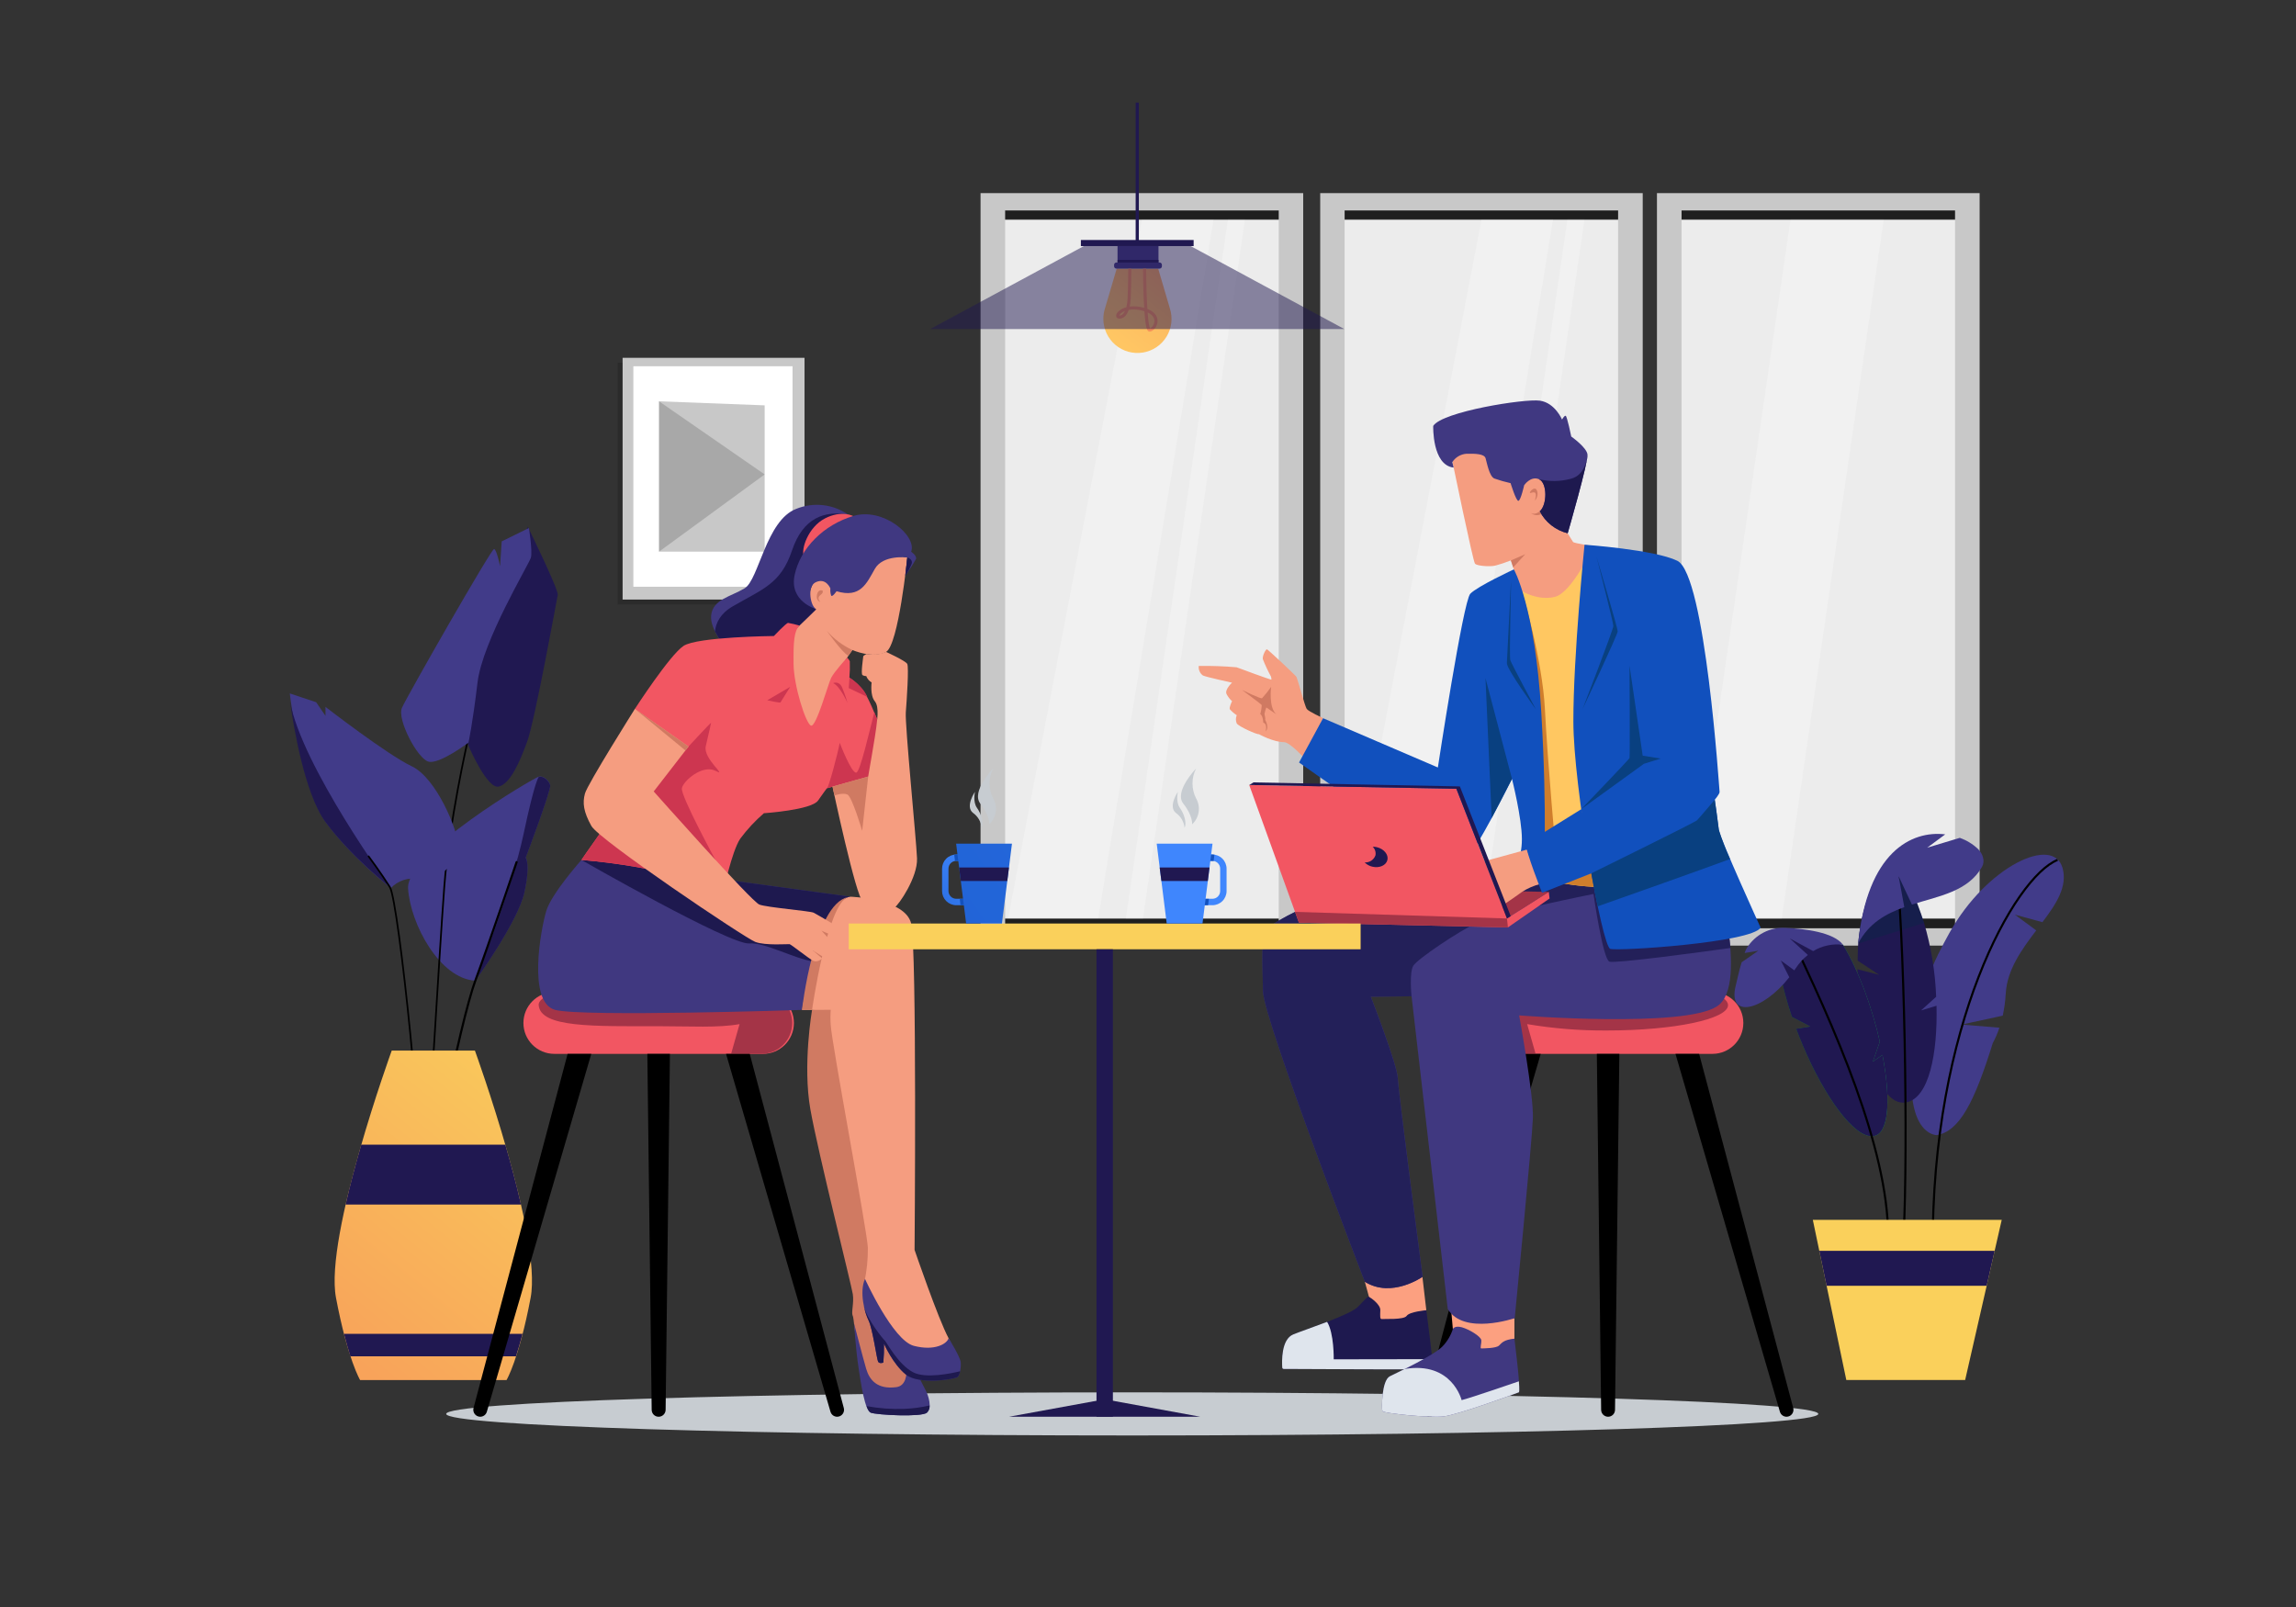 <svg width="720" height="504" viewBox="0 0 720 504" fill="none" xmlns="http://www.w3.org/2000/svg">
<rect x="0" y="0" width="720" height="504" fill="#333333" stroke="none"/>
<path d="M355.06 450.2C473.878 450.2 570.2 447.173 570.2 443.44C570.2 439.706 473.878 436.68 355.06 436.68C236.241 436.68 139.92 439.706 139.92 443.44C139.92 447.173 236.241 450.2 355.06 450.2Z" fill="#C7CCD1"/>
<path d="M616.21 68.8H524.41V288.18H616.21V68.8Z" fill="#ECECEC"/>
<path opacity="0.3" d="M590.75 68.8H561.48L529.47 288.18H558.73L590.75 68.8Z" fill="#FAFAFA"/>
<g style="mix-blend-mode:multiply" opacity="0.4">
<path d="M617.16 66.01H523.83V68.99H617.16V66.01Z" fill="black"/>
</g>
<g style="mix-blend-mode:multiply" opacity="0.4">
<path d="M617.16 287.98H523.83V291.82H617.16V287.98Z" fill="black"/>
</g>
<path d="M620.79 296.57H519.6V60.57H620.79V296.57ZM527.32 291.13H613.08V66H527.32V291.13Z" fill="#C8C8C8"/>
<path d="M510.56 68.8H418.76V288.18H510.56V68.8Z" fill="#ECECEC"/>
<path opacity="0.3" d="M496.89 68.8H491.52L459.51 288.18H464.87L496.89 68.8Z" fill="#FAFAFA"/>
<g style="mix-blend-mode:multiply" opacity="0.4">
<path d="M511.5 66.01H418.17V68.99H511.5V66.01Z" fill="black"/>
</g>
<g style="mix-blend-mode:multiply" opacity="0.4">
<path d="M511.5 287.98H418.17V291.82H511.5V287.98Z" fill="black"/>
</g>
<path d="M515.14 296.57H414V60.57H515.14V296.57ZM421.66 291.13H507.42V66H421.66V291.13Z" fill="#C8C8C8"/>
<path opacity="0.3" d="M422.58 287.98L464.54 68.99H487.02L450.85 287.98H422.58Z" fill="#FAFAFA"/>
<path d="M404.1 68.8H312.3V288.18H404.1V68.8Z" fill="#ECECEC"/>
<path opacity="0.3" d="M390.42 68.8H385.06L353.04 288.18H358.41L390.42 68.8Z" fill="#FAFAFA"/>
<g style="mix-blend-mode:multiply" opacity="0.4">
<path d="M405.04 66.01H311.71V68.99H405.04V66.01Z" fill="black"/>
</g>
<g style="mix-blend-mode:multiply" opacity="0.4">
<path d="M405.04 287.98H311.71V291.82H405.04V287.98Z" fill="black"/>
</g>
<path d="M408.67 296.57H307.49V60.57H408.67V296.57ZM315.2 291.13H401V66H315.2V291.13Z" fill="#C8C8C8"/>
<path opacity="0.3" d="M316.12 287.98L358.08 68.99H380.56L344.39 287.98H316.12Z" fill="#FAFAFA"/>
<g style="mix-blend-mode:multiply" opacity="0.4">
<g style="mix-blend-mode:multiply" opacity="0.4">
<path d="M250.73 113.77H193.68V189.59H250.73V113.77Z" fill="black"/>
</g>
</g>
<path d="M252.29 112.22H195.24V188.04H252.29V112.22Z" fill="#C8C8C8"/>
<path d="M248.53 114.87H198.61V184.02H248.53V114.87Z" fill="white"/>
<path d="M239.79 127.13L206.66 125.86V173.02H239.79V127.13Z" fill="#C8C8C8"/>
<g style="mix-blend-mode:multiply" opacity="0.4">
<g style="mix-blend-mode:multiply" opacity="0.4">
<path d="M206.66 173.02L239.79 148.79L206.66 125.86V173.02Z" fill="black"/>
</g>
</g>
<path d="M149 307.57C149 307.57 162.39 289 164.4 279.93C166.41 270.86 164.83 268.93 164.83 268.93C164.83 268.93 172.93 247.52 172.51 246.15C172.09 244.78 170.43 243.23 168.97 243.57C167.51 243.91 127.19 267.47 127.97 278.73C128.75 289.99 137.94 306.89 149 307.57Z" fill="#413B89"/>
<path d="M164.85 269C164.85 269 172.95 247.59 172.53 246.22C172.11 244.85 170.45 243.3 168.99 243.64C168.99 243.64 167.86 244.19 164.17 261.64C160.48 279.09 149.02 307.64 149.02 307.64C149.02 307.64 162.41 289.07 164.42 280C166.43 270.93 164.85 269 164.85 269Z" fill="#201851"/>
<path d="M162 270.39C162 270.39 153.58 295.32 149.05 307.57C144.52 319.82 131.86 378.43 135.64 390" stroke="black" stroke-width="0.67" stroke-miterlimit="10" stroke-linecap="round"/>
<path d="M146.6 232.58C146.6 232.58 140.86 257.71 139.33 278.01C137.8 298.31 133.23 375.42 133.23 375.42" stroke="black" stroke-width="0.53" stroke-miterlimit="10" stroke-linecap="round"/>
<path d="M147 234.09C147 234.09 152.83 247.72 156.47 246.68C160.11 245.64 162.93 239.08 165.32 232.58C167.71 226.08 174.58 188.19 174.9 186.58C175.22 184.97 165.53 165.24 165.53 165.24C165.53 165.24 141 216.71 147 234.09Z" fill="#201851"/>
<path d="M165.87 165.6C165.87 165.6 167.01 172.89 166.49 174.86C165.97 176.83 151.3 201 149.74 214.1C148.18 227.2 146.91 232.89 146.91 232.89C146.91 232.89 137.91 239.7 134.44 238.89C130.97 238.08 124.44 225.64 126.04 222C127.64 218.36 154.11 172 154.94 172.18C155.77 172.36 156.81 177.59 156.81 177.59L157.33 169.79L165.87 165.6Z" fill="#413B89"/>
<path d="M122.57 278.53C123.668 277.357 125.046 276.484 126.576 275.992C128.105 275.501 129.734 275.407 131.31 275.72C136.83 276.72 143.97 270.72 143.78 265.52C143.59 260.32 136.83 243.97 129.13 240.33C121.43 236.69 102.07 221.7 102.07 221.7V224.51L99.15 220.24L90.88 217.48C90.88 217.48 94.26 247.09 102.38 258.13C110.5 269.17 122.57 278.53 122.57 278.53Z" fill="#413B89"/>
<path d="M102.07 257.82C110.19 268.82 122.26 278.22 122.26 278.22C122.26 278.22 94.62 240.3 90.93 219.91C92 227.49 95.46 248.83 102.07 257.82Z" fill="#201851"/>
<path d="M115.59 268.58C115.59 268.58 119.49 273.85 122.26 278.22C125.03 282.59 133.36 363.22 131.84 378.06" stroke="black" stroke-width="0.53" stroke-miterlimit="10" stroke-linecap="round"/>
<path d="M148.93 329.5H122.84C122.84 329.5 101.71 387.67 105.36 407C109.01 426.33 112.93 432.83 112.93 432.83H158.84C158.84 432.83 162.75 426.31 166.4 407C170.05 387.69 148.93 329.5 148.93 329.5Z" fill="url(#paint0_linear)"/>
<path d="M113.29 359C111.53 365.08 109.8 371.53 108.38 377.78H163.38C161.96 371.53 160.23 365.08 158.47 359H113.29Z" fill="#201851"/>
<path d="M107.87 418.32C108.59 421.12 109.28 423.45 109.87 425.37H161.81C162.44 423.45 163.14 421.12 163.86 418.32H107.87Z" fill="#201851"/>
<path d="M537.01 311.15H471.55C466.204 311.15 461.87 315.484 461.87 320.83V320.84C461.87 326.186 466.204 330.52 471.55 330.52H537.01C542.356 330.52 546.69 326.186 546.69 320.84V320.83C546.69 315.484 542.356 311.15 537.01 311.15Z" fill="#F25662"/>
<path d="M536.59 311.15H472C471.632 311.153 471.265 311.176 470.9 311.22C468.01 312.22 466.22 313.46 465.9 314.74L464.9 314.32C463.27 316.099 462.367 318.426 462.37 320.84C462.37 323.407 463.39 325.869 465.205 327.685C467.021 329.5 469.483 330.52 472.05 330.52H481.55L478.89 321.19C487.15 322.58 495.515 323.249 503.89 323.19C524.89 323.19 541.89 319.63 541.89 315.24C541.87 313.72 539.94 312.34 536.59 311.15Z" fill="#A43447"/>
<path d="M504.28 444.33C503.708 444.327 503.159 444.101 502.752 443.699C502.344 443.297 502.11 442.752 502.1 442.18L500.75 330.52H507.81L506.45 442.18C506.445 442.752 506.214 443.299 505.807 443.702C505.401 444.104 504.852 444.33 504.28 444.33V444.33Z" fill="black"/>
<path d="M560.24 444.33C559.77 444.329 559.313 444.175 558.938 443.892C558.563 443.609 558.29 443.212 558.16 442.76L525.41 330.52H532.83L562.34 441.6C562.424 441.922 562.433 442.258 562.367 442.584C562.301 442.91 562.161 443.216 561.959 443.479C561.756 443.743 561.496 443.956 561.198 444.104C560.9 444.251 560.573 444.329 560.24 444.33V444.33Z" fill="black"/>
<path d="M448.32 444.33C448.79 444.329 449.247 444.175 449.622 443.892C449.997 443.609 450.27 443.212 450.4 442.76L483.15 330.52H475.72L446.22 441.6C446.134 441.922 446.123 442.259 446.189 442.585C446.254 442.912 446.393 443.219 446.596 443.483C446.8 443.747 447.061 443.961 447.359 444.108C447.658 444.254 447.987 444.331 448.32 444.33Z" fill="black"/>
<path d="M173.82 330.52H239.28C244.626 330.52 248.96 326.186 248.96 320.84V320.83C248.96 315.484 244.626 311.15 239.28 311.15H173.82C168.474 311.15 164.14 315.484 164.14 320.83V320.84C164.14 326.186 168.474 330.52 173.82 330.52Z" fill="#F25662"/>
<path d="M174.24 311.15H238.81C239.178 311.153 239.545 311.176 239.91 311.22C242.8 312.22 244.59 313.46 244.91 314.74L245.91 314.32C247.541 316.099 248.444 318.426 248.44 320.84C248.44 322.111 248.19 323.37 247.703 324.544C247.217 325.719 246.504 326.786 245.605 327.685C244.706 328.584 243.639 329.297 242.465 329.783C241.29 330.27 240.031 330.52 238.76 330.52H229.26L231.92 321.19C225.23 322.41 216.5 321.85 206.92 321.85C185.92 321.85 169.45 322.34 168.92 315.2C168.85 313.72 170.89 312.34 174.24 311.15Z" fill="#A43447"/>
<path d="M206.55 444.33C207.122 444.327 207.671 444.101 208.078 443.699C208.486 443.297 208.72 442.752 208.73 442.18L210.08 330.52H203L204.36 442.18C204.363 442.465 204.421 442.747 204.533 443.009C204.644 443.271 204.806 443.509 205.01 443.709C205.213 443.908 205.454 444.066 205.718 444.173C205.982 444.279 206.265 444.333 206.55 444.33V444.33Z" fill="black"/>
<path d="M150.59 444.33C151.06 444.329 151.517 444.175 151.892 443.892C152.267 443.609 152.54 443.212 152.67 442.76L185.42 330.52H178L148.49 441.6C148.406 441.922 148.397 442.258 148.463 442.584C148.529 442.91 148.669 443.216 148.872 443.479C149.074 443.743 149.334 443.956 149.632 444.104C149.93 444.251 150.258 444.329 150.59 444.33V444.33Z" fill="black"/>
<path d="M262.51 444.33C262.04 444.329 261.583 444.175 261.208 443.892C260.833 443.609 260.56 443.212 260.43 442.76L227.68 330.52H235.11L264.61 441.6C264.696 441.922 264.707 442.259 264.642 442.585C264.576 442.912 264.437 443.219 264.234 443.483C264.031 443.747 263.77 443.961 263.471 444.108C263.172 444.254 262.843 444.331 262.51 444.33V444.33Z" fill="black"/>
<path d="M265.88 161.34C263.539 159.73 260.835 158.726 258.011 158.421C255.186 158.115 252.33 158.517 249.7 159.59C240.24 163.17 237.96 181.83 233.52 184.5C229.08 187.17 223.61 187.96 223.02 192.91C222.43 197.86 228.76 204.39 228.76 204.39C228.76 204.39 252.24 210.52 257.26 200.28C262.28 190.04 265.88 161.34 265.88 161.34Z" fill="#403881"/>
<path d="M257.26 200.28C262.26 190.04 265.88 161.34 265.88 161.34C258.66 160.19 251.88 162.2 248.36 172.66C244.84 183.12 239.26 184.66 229.77 190.17C225.9 192.41 224.51 195.33 224.21 198C225.43 200.326 226.961 202.476 228.76 204.39C228.76 204.39 252.24 210.52 257.26 200.28Z" fill="#1E194F"/>
<path d="M284.52 174.85C284.52 174.85 281.78 202.17 277.87 204.46C273.96 206.75 267.3 203.87 267.3 203.87C264.992 207.091 262.923 210.477 261.11 214C258.63 219 258.57 228.41 255.83 229.26C253.09 230.11 239.83 206.55 246.7 200.04C251.39 195.61 255.96 191.11 255.96 191.11C255.96 191.11 253.64 190.11 253.84 186.43C254.04 182.75 260.33 169.74 284.52 174.85Z" fill="#F49C80"/>
<path d="M267.57 161.87C267.57 161.87 263.98 159.87 258.7 162.59C253.42 165.31 251.07 172.37 252.11 174.52C253.15 176.67 267.57 161.87 267.57 161.87Z" fill="#F25662"/>
<path d="M284.52 174.85C284.52 174.85 276.92 173.85 274.33 178.43C271.74 183.01 269.81 187.67 262.33 185.43C262.33 185.43 261.02 187.37 260.65 186.8C260.405 186.08 260.319 185.316 260.4 184.56C260.4 184.56 259 180.99 255.7 182.66C252.96 184.06 254.23 190.39 255.99 191.04C255.99 191.04 247.38 188.69 249.2 180.28C251.02 171.87 258.27 164.62 267.6 161.82C276.93 159.02 287.6 168.02 285.73 173.04C285.73 173.04 287.62 174.28 287.23 175.35C286.225 177.138 285.11 178.861 283.89 180.51L284.52 174.85Z" fill="#403881"/>
<path d="M284.52 174.85C284.52 174.85 286.31 175.32 285.9 176.77C285.389 178.11 284.717 179.382 283.9 180.56L284.52 174.85Z" fill="#1E194F"/>
<path d="M258 185.25C258 185.25 256.57 184.58 256.19 186.54C255.81 188.5 257.29 188.8 257.29 188.8C257.29 188.8 256.05 187.7 257.07 186.8C258.09 185.9 258 186.1 258 185.25Z" fill="#D07A62"/>
<path d="M267.3 203.87C264.248 202.443 261.524 200.401 259.3 197.87C259.3 197.87 264.01 204.57 266.01 205.67L267.3 203.87Z" fill="#D07A62"/>
<path d="M254.65 316.72C254.65 316.72 251.65 334.06 254.13 347.96C256.61 361.86 267 403 267.43 405.88C267.86 408.76 266.85 411.61 267.43 412.71C268.01 413.81 268.87 433.25 274.15 436.36C279.43 439.47 287 435.94 287.46 432.95C287.92 429.96 278.13 415.02 276.46 402.22C274.79 389.42 265.35 314.43 265.35 314.43L254.65 316.72Z" fill="#D07A62"/>
<path d="M266.66 281.23C266.66 281.23 283.87 281.78 285.73 289.64C287.59 297.5 286.8 392 286.8 392C286.8 392 294.24 413.76 297.47 419.71C300.7 425.66 287.1 426.57 280.47 419.71C273.84 412.85 271.07 402.06 271.07 402.06C271.831 398.515 272.193 394.896 272.15 391.27C271.95 386.14 260.77 326.98 260.51 321.49C260.381 319.896 260.381 318.294 260.51 316.7L251.51 316.76C251.51 316.76 255.45 282.05 266.66 281.23Z" fill="#F59D80"/>
<path d="M182.33 269.71C182.33 269.71 173.03 280.13 171.33 285.62C169.63 291.11 165.28 314.48 174.13 316.74C182.98 319 251.45 316.74 251.45 316.74C251.45 316.74 258.12 281.96 266.62 281.23L227.35 275.89C227.35 275.89 199.54 271 182.33 269.71Z" fill="#403880"/>
<path d="M266.66 281.23L227.39 275.89C227.39 275.89 199.54 270.96 182.33 269.71C182.33 269.71 228.89 296.38 234.96 295.89C239.82 295.5 248.83 300.59 255.19 301.59C258 292.12 262 281.63 266.66 281.23Z" fill="#1E194F"/>
<path d="M265.93 281.35C255.28 283.59 251.49 316.74 251.49 316.74H254.65C254.65 316.74 259.37 283.54 265.93 281.35Z" fill="#D07A62"/>
<path d="M250.71 196.19C249.536 195.849 248.344 195.572 247.14 195.36C246.55 195.36 242.68 199.47 242.68 199.47C242.68 199.47 218.68 199.7 214.35 202.57C210.02 205.44 199.09 222.33 199.09 222.33C199.09 222.33 190.54 258.07 187.8 261.88C185.06 265.69 182.33 269.71 182.33 269.71C182.33 269.71 210.7 271.71 226.74 279.98C226.74 279.98 229.48 266.98 232.12 263.05C234.296 260.119 236.787 257.436 239.55 255.05C239.55 255.05 254.55 254.05 256.55 251.05C257.96 249 259.29 247.24 259.29 247.24L280.97 241.14C280.97 241.14 273.34 219.55 270.54 216.36C267.74 213.17 266.36 212.57 266.36 212.57C266.51 210.848 266.554 209.118 266.49 207.39C266.291 206.954 266.005 206.562 265.65 206.24C265.65 206.24 261.6 210.68 260.65 212.57C259.7 214.46 255.95 228.16 254.32 227.57C252.69 226.98 248.92 215.12 248.85 208.2C248.78 201.28 249 197.88 250.71 196.19Z" fill="#F25662"/>
<path d="M213.83 247.21C214.28 244.89 220.3 239.67 224.4 241.76C228.5 243.85 220.35 237.98 221.33 234C222.31 230.02 222.98 226.7 222.98 226.7C222.76 226.7 215.91 234.13 215.91 234.13C215.91 234.13 201.85 246.92 189.35 258.31C188.973 259.556 188.453 260.754 187.8 261.88C185.07 265.7 182.33 269.71 182.33 269.71C182.33 269.71 206.56 271.38 222.89 278.2L224.4 269.78C224.4 269.78 213.37 249.52 213.83 247.21Z" fill="#CD3650"/>
<path d="M199.089 222.33L215.909 234.13L204.999 248.22C204.999 248.22 235.649 282.78 238.129 283.7C240.609 284.62 254.039 285.7 255.129 286.24C256.219 286.78 265.299 292.11 265.339 292.4C265.379 292.69 263.699 293.81 262.429 293.68C260.77 293.233 259.156 292.63 257.609 291.88C257.609 291.88 264.549 299.48 264.549 299.58C263.872 300.18 263.012 300.532 262.109 300.58C261.713 300.543 261.332 300.409 260.999 300.19C260.465 300.436 259.887 300.572 259.299 300.59C258.589 300.54 254.929 298.1 254.929 298.1L257.839 300.6C257.839 300.6 256.399 302.01 254.969 301.29C253.539 300.57 248.049 296.17 247.599 296.11C247.149 296.05 240.059 296.6 236.869 295.42C233.679 294.24 187.869 263.42 185.439 259.03C183.009 254.64 182.609 251.86 183.439 248.86C184.269 245.86 199.089 222.33 199.089 222.33Z" fill="#F59D80"/>
<path d="M274.19 223.4C272.74 228.79 269.76 242.16 268.51 242.32C266.95 242.51 263.33 232.97 263.33 232.97C262.59 236.84 259.84 247.06 259.33 247.21L281.01 241.11C281.01 241.11 277.36 230.82 274.19 223.4Z" fill="#CD3650"/>
<path d="M261.07 246.71C261.07 246.71 268.41 281.35 270.57 282.71C272.73 284.07 279.37 285.25 280.57 284.57C281.77 283.89 287.81 275.17 287.57 269.21C287.33 263.25 283.75 227.21 284.05 223.42C284.35 219.63 285.05 209.19 284.5 208.21C283.95 207.23 277.85 204.45 277.85 204.45C275.913 205.27 273.778 205.503 271.71 205.12C271.71 205.12 270.71 205.65 270.71 205.86C270.71 206.07 269.88 211.39 270.47 211.73C270.823 211.94 271.229 212.045 271.64 212.03C271.953 212.873 272.551 213.581 273.33 214.03C273.33 214.03 272.79 218.08 274.33 219.94C275.87 221.8 274.93 226.46 274.8 228.06C274.67 229.66 272.25 243.56 272.25 243.56L261.07 246.71Z" fill="#F59D80"/>
<path d="M272.25 243.57L270.37 260.57C270.37 260.57 267.19 249.81 265.72 249.17C264.25 248.53 261.67 249.48 261.67 249.48L261.07 246.72L272.25 243.57Z" fill="#D07A62"/>
<path d="M199.089 222.33L214.949 235.37L215.909 234.13L199.089 222.33Z" fill="#D07A62"/>
<path d="M261.27 214.24C261.27 214.24 263.15 213.38 264.11 215.68C265.07 217.98 265.77 220.48 265.77 220.48C265.77 220.48 263.55 215.32 261.27 214.24Z" fill="#CD3650"/>
<path d="M266.39 212.54L266.16 215.8L271.96 218.58C271.96 218.58 270.85 215.32 266.39 212.54Z" fill="#CD3650"/>
<path d="M247.8 215.41L240.6 219.62C240.6 219.62 244.6 220.53 244.74 220.3C244.88 220.07 247.8 215.41 247.8 215.41Z" fill="#CD3650"/>
<path d="M267.83 415.1C267.83 415.1 268.36 423.16 269.2 428.79C270.04 434.42 271.25 442.32 273.06 443.05C274.87 443.78 288.96 444.52 290.67 443.05C292.38 441.58 291.16 437.7 290.28 436.05C289.4 434.4 283 421.74 283 421.74C283 421.74 287 434.27 281.06 435.05C275.12 435.83 272.65 432.81 271.62 429.29C270.59 425.77 267.83 415.1 267.83 415.1Z" fill="#403881"/>
<path d="M297.469 419.69C297.469 419.69 301.149 425.57 301.279 427.28C301.409 428.99 301.009 431.13 300.369 431.82C299.729 432.51 288.269 434.46 284.109 431.12C279.949 427.78 277.219 421.42 277.219 421.42C277.253 423.389 277.18 425.359 276.999 427.32C276.779 427.48 275.799 427.71 275.379 427.09C274.959 426.47 273.649 416.71 272.379 414.15C271.109 411.59 269.429 405.22 271.249 401.09C271.249 401.09 279.959 420.37 286.559 422.09C293.159 423.81 296.999 421.42 297.469 419.69Z" fill="#403881"/>
<path d="M275.38 427.09C275.8 427.71 276.78 427.48 277 427.32C277.18 425.359 277.253 423.389 277.22 421.42C277.22 421.42 279.96 427.78 284.11 431.12C288.26 434.46 299.73 432.51 300.37 431.82C300.744 431.299 300.988 430.695 301.08 430.06C298.44 430.71 290.3 432.46 286.35 430.39C281.59 427.89 278 420.88 277.48 420.45C276.96 420.02 271.98 413.98 270.91 409.64C271.217 411.197 271.711 412.711 272.38 414.15C273.65 416.71 275 426.48 275.38 427.09Z" fill="#1E194F"/>
<path d="M273.059 443.05C274.869 443.78 288.959 444.52 290.669 443.05C290.966 442.757 291.195 442.403 291.342 442.013C291.489 441.623 291.549 441.206 291.519 440.79C288.893 441.401 286.214 441.759 283.519 441.86C279.569 442.004 275.616 441.712 271.729 440.99C272.109 442.09 272.559 442.85 273.059 443.05Z" fill="#1E194F"/>
<path d="M455.36 144.29C455.36 144.29 461.91 176.02 462.53 176.77C463.15 177.52 467.16 177.77 468.79 177.42C470.489 176.97 472.159 176.415 473.79 175.76C473.79 175.76 477.29 186.76 478.37 187.39C479.45 188.02 485.61 190.57 490.89 186.8C496.17 183.03 499.69 171.29 499.69 171.29C499.69 171.29 493.63 170.41 493.29 169.97C492.95 169.53 490.29 165.13 490.29 165.13C490.29 165.13 492.44 144.13 486.43 141.13C480.42 138.13 458.44 135.2 455.36 144.29Z" fill="#F59D80"/>
<path d="M473.7 151.53C473.7 151.53 475.44 157.23 476.17 157.08C476.9 156.93 477.96 152.19 477.96 152.19C477.96 152.19 479.96 149.19 482.6 150.29C485.24 151.39 485.2 158.36 482.85 160.36C483.735 162.066 484.975 163.563 486.485 164.751C487.996 165.939 489.743 166.791 491.61 167.25C491.61 167.25 498.11 144.78 497.82 142.53C497.53 140.28 492.73 136.91 492.73 136.91C492.73 136.91 491.41 130.5 490.97 130.4C490.53 130.3 489.84 131.58 489.84 131.58C489.84 131.58 487.64 126.34 482.9 125.66C478.16 124.98 452.28 129.08 449.44 133.58C449.44 133.58 449.05 145.88 455.85 146.65L455.43 144.93C455.913 144.179 456.565 143.55 457.335 143.096C458.104 142.641 458.968 142.372 459.86 142.31C462.77 142.24 465.46 142.36 465.86 143.71C466.26 145.06 467.03 149.4 468.6 150.07C470.268 150.66 471.971 151.148 473.7 151.53V151.53Z" fill="#403881"/>
<path d="M473.81 175.76L478.3 173.81L474.53 177.94L473.81 175.76Z" fill="#D07A62"/>
<path d="M482.85 160.36C482.85 160.36 481.3 161.71 480.03 160.83C480.468 161.231 481.021 161.486 481.611 161.557C482.201 161.629 482.798 161.515 483.32 161.23L482.85 160.36Z" fill="#D07A62"/>
<path d="M480 154C480 154 480.67 153.13 481.4 153.25C482.13 153.37 482.7 155.53 481.32 156.98C481.32 156.98 482.02 154.89 481.32 154.5C480.62 154.11 479.16 155.27 480 154Z" fill="#D07A62"/>
<path d="M482.85 160.36C483.735 162.066 484.975 163.563 486.485 164.751C487.996 165.939 489.743 166.791 491.61 167.25C491.61 167.25 498.11 144.78 497.82 142.53C497.82 142.53 497.57 148.96 492.58 150.16C489.31 151.04 485.871 151.085 482.58 150.29C485.27 151.41 485.2 158.36 482.85 160.36Z" fill="#1E194F"/>
<path d="M446 400L447.28 410.95C447.28 410.95 432 422.8 429.92 409L428 402L446 400Z" fill="#FCA080"/>
<path d="M447.28 410.92C447.28 410.92 449.71 429.24 449.34 429.42C448.97 429.6 407.09 429.36 402.54 429.34C402.429 429.338 402.322 429.295 402.241 429.219C402.16 429.144 402.11 429.04 402.1 428.93C401.98 427.13 401.72 420.05 405.57 418.5C409.98 416.72 423.45 412.38 425.9 409.8C428.35 407.22 428.9 406.53 429.33 406.74C429.76 406.95 432.91 409.07 432.85 410.91C432.79 412.75 432.7 413.81 433.34 413.69C433.98 413.57 440.26 414 441.12 412.69C441.98 411.38 447.28 410.92 447.28 410.92Z" fill="#1E194F"/>
<path d="M449.34 429.42C449 429.59 407.09 429.36 402.54 429.34C402.429 429.338 402.322 429.295 402.241 429.219C402.16 429.143 402.11 429.04 402.1 428.93C401.98 427.13 401.72 420.05 405.57 418.5C407.72 417.63 412.03 416.15 416.16 414.57C418.39 418.15 418.24 426.32 418.24 426.32L449.16 426.27C449.353 427.308 449.413 428.366 449.34 429.42V429.42Z" fill="#DFE5ED"/>
<path d="M455 410L455.68 417.76C455.68 417.76 459.28 424.15 466.35 424.27C473.42 424.39 474.91 420.8 474.91 420.8V413.41L455 410Z" fill="#FCA080"/>
<path d="M455.6 416.83C455.6 416.83 456.11 415.63 458.44 416.28C460.77 416.93 464.44 419.18 464.52 420.33C464.6 421.48 464.02 422.94 464.52 422.91C465.02 422.88 469.14 422.91 470.07 422.01C471 421.11 471.53 420.21 474.91 419.84C474.91 419.84 476.3 431.17 476.3 433.22C476.3 433.22 476.58 436.52 476.3 436.66C476.02 436.8 457.14 443.77 452.58 444.24C448.02 444.71 433.79 443.24 433.51 442.56C433.23 441.88 433.23 432.95 435.84 431.65C438.45 430.35 449.84 425.01 452.4 422.22C453.858 420.687 454.952 418.844 455.6 416.83Z" fill="#403880"/>
<path d="M476.3 436.66C476.02 436.8 457.14 443.77 452.58 444.24C448.02 444.71 433.79 443.24 433.51 442.56C433.23 441.88 433.23 432.95 435.84 431.65C436.68 431.23 438.45 430.38 440.53 429.34C455.36 426.91 458.35 439.12 458.35 439.12C461.35 438.38 476.3 433.22 476.3 433.22C476.3 433.22 476.58 436.52 476.3 436.66Z" fill="#DFE5ED"/>
<path d="M537.24 270.33C537.24 270.33 548.91 308.67 538.48 315.59C528.05 322.51 476.39 318.46 476.39 318.46C476.39 318.46 480.96 343.46 480.7 350.67C480.44 357.88 475 413.41 475 413.41C475 413.41 459 418.89 454 410.54L442.65 312.46L429.87 312.59C429.87 312.59 438.21 334.11 438.34 338.22C438.47 342.33 446.11 400.43 446.11 400.43C446.11 400.43 436.42 407.28 428.01 402C428.01 402 396.21 319.63 396.08 310.89C395.95 302.15 395.3 293.15 397.52 291.07C399.74 288.99 412.91 282.07 421.39 279.98C429.87 277.89 484.39 271.59 484.39 271.59L537.24 270.33Z" fill="#403880"/>
<path d="M443.2 302.87C444.5 300.78 457.32 292.11 463.38 289.27C469.44 286.43 499.7 280.37 499.7 280.37C499.7 280.37 502.61 300.82 504.7 301.6C506.41 302.25 533.53 298.6 542.64 297.31C541.64 284.61 537.28 270.31 537.28 270.31L484.37 271.57C484.37 271.57 429.87 277.87 421.37 279.96C412.87 282.05 399.72 288.96 397.5 291.05C395.28 293.14 395.93 302.13 396.06 310.87C396.19 319.61 428 402 428 402C436.41 407.28 446.1 400.43 446.1 400.43C446.1 400.43 438.46 342.33 438.33 338.22C438.2 334.11 429.86 312.59 429.86 312.59L442.64 312.46C442.64 312.46 441.89 305 443.2 302.87Z" fill="#232059"/>
<path d="M485.69 279.73L465.83 279.33L472.57 288.06L485.69 279.73Z" fill="#A43447"/>
<path d="M477.25 185.38C477.25 185.38 482.33 188.54 487.67 187.17C493.01 185.8 499.72 171.29 499.72 171.29L509.52 278.41C509.52 278.41 491.33 278.74 483.89 275.22L477.25 185.38Z" fill="#FFC761"/>
<path d="M509.52 278.41L508.37 265.81L488 268.5C488 268.5 485.26 238.5 484.48 222.59C483.7 206.68 477.25 185.38 477.25 185.38L483.89 275.22C491.33 278.74 509.52 278.41 509.52 278.41Z" fill="#D07E2C"/>
<path d="M414.86 225.2C414.86 225.2 410.33 223.14 409.77 222.33C409.21 221.52 406.87 212.87 406.58 212.33C406.29 211.79 397.71 203.78 397.32 203.65C396.93 203.52 395.82 205.71 396.01 206.72C396.742 208.584 397.591 210.401 398.55 212.16C398.55 212.16 398.85 213.16 398.62 213.16C398.39 213.16 388.45 209.58 387.79 209.28C383.843 208.937 379.881 208.797 375.92 208.86C375.85 209.431 375.935 210.011 376.165 210.539C376.395 211.066 376.763 211.523 377.23 211.86C378.4 212.38 386.36 214.11 386.36 214.11C386.36 214.11 383.91 216.32 384.66 217.73C385.092 218.552 385.668 219.29 386.36 219.91C386.36 219.91 385.36 221.91 385.67 222.45C386.302 223.165 387.029 223.79 387.83 224.31C387.656 224.718 387.567 225.157 387.567 225.6C387.567 226.043 387.656 226.482 387.83 226.89C388.48 227.89 394.15 230.41 394.83 230.28C394.83 230.28 399.26 232.76 402.69 232.76C404.48 232.76 409.24 237.98 409.24 237.98L414.86 225.2Z" fill="#F59D80"/>
<path d="M496.89 170.84C496.89 170.84 493.36 205.84 493.39 226.26C493.42 246.68 502.39 296.8 504.96 297.59C507.53 298.38 549.37 295.59 552.11 290.93C552.11 290.93 539.29 262.86 539 260.22C538.71 257.58 537.73 250.83 537.73 250.83C537.73 250.83 539.34 248.92 539.24 248.33C539.14 247.74 534.81 180.2 526 175.88C518.78 172.37 496.89 170.84 496.89 170.84Z" fill="#1150BD"/>
<path d="M474.74 178.57C474.74 178.57 481.37 190.24 483.32 223.24C485.27 256.24 484.15 274.32 483.89 275.24C483.63 276.16 474.63 272.75 474.63 272.75C474.63 272.75 477.25 269.75 477.25 263.17C477.25 256.59 474.14 244.29 474.14 244.29C474.14 244.29 462.21 268.34 460 268.63C456.77 269.126 453.473 268.96 450.31 268.14C446.79 267.07 407.37 239.14 407.37 239.14L414.9 225.25L450.9 240.7C450.9 240.7 458.82 188.56 461.07 186.21C463.32 183.86 474.74 178.57 474.74 178.57Z" fill="#1150BD"/>
<path d="M474.14 244.27L465.83 212.67L467.77 256.56L474.14 244.27Z" fill="#094080"/>
<path d="M500.65 174.62C500.65 174.62 505.93 195.26 505.93 196.34C505.93 197.42 496.25 222.46 496.25 222.46C496.25 222.46 507.299 199 507.299 198C507.299 197 500.65 174.62 500.65 174.62Z" fill="#094080"/>
<path d="M473.82 182.35C473.95 182.64 473.22 205.92 473.63 207.1C474.04 208.28 481.63 222.46 481.63 222.46C481.63 222.46 472.44 209.84 472.54 207.98L473.82 182.35Z" fill="#094080"/>
<path d="M539 260.22C538.71 257.58 537.729 250.83 537.729 250.83C537.729 250.83 532.84 256.6 532.15 257.28C531.46 257.96 499 273.9 499 273.91C499.67 277.64 500.35 281.15 501 284.26C509.27 281.35 533.45 272.8 542.52 269.42C541.141 266.436 539.965 263.362 539 260.22V260.22Z" fill="#094080"/>
<path d="M495.85 253.78L515.52 239.54L520.8 237.91L515.13 237L511 208.76C511 208.76 511.16 237.33 511 237.76C510.84 238.19 495.85 253.78 495.85 253.78Z" fill="#094080"/>
<path d="M478.81 266.45L463.38 270.68L470.28 284.58C470.28 284.58 475.08 281.35 477.28 279.73C479.045 278.593 480.984 277.752 483.02 277.24L478.81 266.45Z" fill="#F59D80"/>
<path d="M499 273.91L483.57 280C483.57 280 478.4 267 478.49 264.59L495.85 253.8C495.85 253.8 501.62 270.23 499 273.91Z" fill="#1150BD"/>
<path d="M398.62 215.41C398.62 215.41 397.74 221.82 400.23 224.02L397.1 221.87C396.865 222.523 396.675 223.191 396.53 223.87C396.53 224.19 396.92 225.37 396.73 225.76C396.73 225.76 398.14 228.08 396.89 229.38C396.89 229.38 397.58 227.1 396.14 226.61C396.14 226.61 396.14 224.61 395.2 223.93C395.476 223.018 395.63 222.073 395.66 221.12C395.46 220.8 389.5 216.4 389.5 216.4C389.5 216.4 395.32 219.24 395.76 218.99C396.788 217.859 397.743 216.663 398.62 215.41V215.41Z" fill="#D07A62"/>
<path d="M407.33 289.37L391.74 246.2L456.7 247.37L472.57 288.06L485.69 279.73L485.93 281.79L472.87 290.86L407.33 289.37Z" fill="#F25662"/>
<path d="M473.74 287.32L457.8 246.64L393.08 245.38L391.74 246.2L456.7 247.37L472.57 288.06L473.74 287.32Z" fill="#201851"/>
<path d="M472.57 288.06L472.87 290.86L407.33 289.37L406.11 285.99L472.57 288.06Z" fill="#A43447"/>
<path d="M431.82 265.71C431.375 265.602 430.918 265.551 430.46 265.56C430.819 265.899 431.087 266.323 431.239 266.793C431.391 267.263 431.422 267.764 431.33 268.25C431.087 268.939 430.625 269.531 430.015 269.933C429.404 270.336 428.679 270.528 427.95 270.48C428.599 271.142 429.425 271.604 430.33 271.81C432.54 272.35 434.66 271.42 435.07 269.73C435.48 268.04 434 266.25 431.82 265.71Z" fill="#201851"/>
<path d="M426.68 289.64H266.15V297.72H426.68V289.64Z" fill="url(#paint1_linear)"/>
<path d="M348.99 297.72H343.85V444.33H348.99V297.72Z" fill="#201851"/>
<path d="M346.42 438.85L316.42 444.33H346.42H376.41L346.42 438.85Z" fill="#201851"/>
<path d="M304.94 283.9H299.86C298.681 283.897 297.552 283.427 296.72 282.593C295.887 281.759 295.42 280.628 295.42 279.45V272.45C295.42 271.272 295.887 270.141 296.72 269.307C297.552 268.473 298.681 268.003 299.86 268H301.45V270H299.86C299.54 270 299.223 270.063 298.928 270.186C298.632 270.309 298.364 270.489 298.138 270.715C297.912 270.942 297.734 271.211 297.612 271.507C297.49 271.803 297.429 272.12 297.43 272.44V279.44C297.429 279.76 297.49 280.077 297.612 280.373C297.734 280.669 297.912 280.938 298.138 281.165C298.364 281.391 298.632 281.571 298.928 281.694C299.223 281.817 299.54 281.88 299.86 281.88H304.94V283.9Z" fill="url(#paint2_linear)"/>
<path d="M299.86 270H301.45V268H299.86C299.649 268.005 299.438 268.025 299.23 268.06L299.48 270.06C299.605 270.03 299.732 270.01 299.86 270V270Z" fill="#1351BD"/>
<path d="M304.94 281.89H300.97L301.22 283.9H304.94V281.89Z" fill="#1351BD"/>
<path d="M299.83 264.6L302.97 289.64H314.19L317.34 264.6H299.83Z" fill="url(#paint3_linear)"/>
<path d="M300.77 272.07L301.3 276.31H315.87L316.4 272.07H300.77Z" fill="#201851"/>
<path d="M310.22 258.52C311.315 257.499 312.03 256.137 312.25 254.657C312.47 253.176 312.181 251.665 311.43 250.37C310.695 248.925 310.312 247.326 310.312 245.705C310.312 244.084 310.695 242.485 311.43 241.04C311.43 241.04 304.43 248.28 307.43 252.04C310.43 255.8 310.22 258.52 310.22 258.52Z" fill="#C7CCD1"/>
<path d="M305.75 248.32C305.75 248.32 305 251.45 306.37 253.37C307.74 255.29 308.55 258.07 307.84 259.63C307.753 258.707 307.468 257.813 307.006 257.009C306.543 256.205 305.914 255.51 305.16 254.97C302.52 253 305.75 248.32 305.75 248.32Z" fill="#C7CCD1"/>
<path d="M375.12 283.9H380.2C381.379 283.897 382.508 283.427 383.34 282.593C384.173 281.759 384.64 280.628 384.64 279.45V272.45C384.64 271.272 384.173 270.141 383.34 269.307C382.508 268.473 381.379 268.003 380.2 268H378.62V270H380.2C380.52 270 380.837 270.063 381.132 270.186C381.428 270.309 381.696 270.489 381.922 270.715C382.148 270.942 382.326 271.211 382.448 271.507C382.57 271.803 382.631 272.12 382.63 272.44V279.44C382.631 279.76 382.57 280.077 382.448 280.373C382.326 280.669 382.148 280.938 381.922 281.165C381.696 281.391 381.428 281.571 381.132 281.694C380.837 281.817 380.52 281.88 380.2 281.88H375.12V283.9Z" fill="url(#paint4_linear)"/>
<path d="M380.2 270H378.62V268H380.2C380.411 268.005 380.622 268.025 380.83 268.06L380.58 270.06C380.455 270.03 380.328 270.009 380.2 270V270Z" fill="#1351BD"/>
<path d="M375.12 281.89H379.09L378.84 283.9H375.12V281.89Z" fill="#1351BD"/>
<path d="M380.23 264.6L377.09 289.64H365.87L362.73 264.6H380.23Z" fill="url(#paint5_linear)"/>
<path d="M379.29 272.07L378.76 276.31H364.2L363.66 272.07H379.29Z" fill="#201851"/>
<path d="M373.85 258.52C374.944 257.499 375.661 256.138 375.882 254.658C376.104 253.178 375.818 251.666 375.07 250.37C374.335 248.925 373.951 247.326 373.951 245.705C373.951 244.084 374.335 242.485 375.07 241.04C375.07 241.04 368.07 248.28 371.07 252.04C374.07 255.8 373.85 258.52 373.85 258.52Z" fill="#C7CCD1"/>
<path d="M369.38 248.32C369.38 248.32 368.63 251.45 370 253.37C371.37 255.29 372.19 258.07 371.47 259.63C371.382 258.712 371.098 257.824 370.637 257.025C370.177 256.227 369.55 255.536 368.8 255C366.16 253 369.38 248.32 369.38 248.32Z" fill="#C7CCD1"/>
<path d="M346 100C345.998 101.547 346.332 103.076 346.978 104.481C347.624 105.886 348.568 107.134 349.743 108.14C350.919 109.145 352.299 109.883 353.788 110.303C355.276 110.723 356.838 110.815 358.366 110.572C359.894 110.329 361.351 109.758 362.636 108.898C363.921 108.038 365.005 106.909 365.811 105.589C366.618 104.269 367.129 102.79 367.308 101.253C367.487 99.717 367.331 98.16 366.85 96.69L363.19 84.25H350.19L346.52 96.69C346.173 97.759 345.998 98.876 346 100Z" fill="url(#paint6_linear)"/>
<path d="M350.1 84.24H363.63C364.033 84.24 364.36 83.913 364.36 83.51V83.06C364.36 82.657 364.033 82.33 363.63 82.33H350.1C349.697 82.33 349.37 82.657 349.37 83.06V83.51C349.37 83.913 349.697 84.24 350.1 84.24Z" fill="#403882"/>
<path d="M350.45 82.34H363.29V77.18H350.45V82.34Z" fill="#403882"/>
<path d="M350.45 82.34H363.29V81.51H350.45V82.34Z" fill="#201851"/>
<path d="M358.93 84.25C358.93 84.25 359.01 103.48 360.49 103.51C361.97 103.54 365 98.76 358.58 97C352.16 95.24 349.37 99.29 350.9 99.44C352.43 99.59 353.9 97.77 354.09 93.57C354.28 89.37 354.29 84.26 354.29 84.26" stroke="#F59059" stroke-width="0.98" stroke-miterlimit="10"/>
<path opacity="0.5" d="M373.38 77.18H339.88L291.69 103.2H421.56L373.38 77.18Z" fill="#201851"/>
<path d="M374.31 75.27H338.95V77.18H374.31V75.27Z" fill="#201851"/>
<path d="M357.13 32.18H356.13V76.23H357.13V32.18Z" fill="#201851"/>
<path d="M646.81 272.29C643.93 261.76 622.96 271.78 611.4 292.44L611.2 292.79C609.2 296.44 606.13 302.06 604.98 306.21C591.25 355.8 607 356 607.32 356C614.52 354.85 619.22 345.43 624.9 327.19C625.73 325.627 626.429 323.998 626.99 322.32L618.59 321.62L615.18 321.33L617.84 320.75L628.04 318.54C628.538 316.252 628.853 313.928 628.98 311.59C629.41 304.07 634.06 297.7 638.54 291.8L631.84 286.86L640.48 289.22C644.83 283.48 648.38 278.05 646.81 272.29Z" fill="#413B89"/>
<path d="M606.08 392.3C605.58 321.41 631.88 275 645.23 269.7" stroke="black" stroke-width="0.66" stroke-miterlimit="10"/>
<path d="M607.16 312.62L602.41 316.9L607.27 315.43C607.64 330.3 604.95 344.43 597.73 345.75C588.16 347.49 582.8 321.95 582.47 303.97L589.31 305.75L582.53 301.27C582.53 300.15 582.63 296.91 582.71 295.91C583.66 285.33 587.22 274.55 593.6 267.83C597.677 274.644 600.955 281.905 603.37 289.47C605.586 297 606.859 304.776 607.16 312.62V312.62Z" fill="#201851"/>
<g style="mix-blend-mode:multiply" opacity="0.35">
<path d="M582.71 295.91L603.37 289.46C600.953 281.899 597.675 274.642 593.6 267.83C587.22 274.54 583.65 285.34 582.71 295.91Z" fill="#042942"/>
</g>
<path d="M594.77 271.45C597.6 301.29 598.38 370.95 596.67 391.45" stroke="black" stroke-width="0.66" stroke-miterlimit="10"/>
<path d="M582.7 295.91C586.02 289.55 591.4 286.57 597.17 284.5L595.39 274.82L599.56 283.69C608.16 280.99 617.17 279.59 621.56 271.84C622.56 270.01 621.77 267.72 620.26 266.24C618.627 264.703 616.693 263.522 614.58 262.77L604.35 265.86L610 261.68C599.4 260.4 585.54 267.24 582.7 295.91Z" fill="#413B89"/>
<path d="M588.33 356.08C582.87 358.31 573.69 346.44 566.64 330.88C566.24 329.97 565.84 329.07 565.44 328.13C564.68 326.337 563.954 324.513 563.26 322.66L567.66 321.94L561.93 318.94C558.84 309.75 556.81 300.22 556.83 292.08L577.94 296.3C582.94 304.54 587.06 315.99 589.49 326.69L587.32 332.94L590.32 330.85C592.77 343.55 592.54 354.36 588.33 356.08Z" fill="url(#paint7_linear)"/>
<path d="M588.33 356.08C582.87 358.31 573.69 346.44 566.64 330.88C566.24 329.97 565.84 329.07 565.44 328.13C564.68 326.337 563.954 324.513 563.26 322.66L567.66 321.94L561.93 318.94C558.84 309.75 556.81 300.22 556.83 292.08L577.94 296.3C582.94 304.54 587.06 315.99 589.49 326.69L587.32 332.94L590.32 330.85C592.77 343.55 592.54 354.36 588.33 356.08Z" fill="#201851"/>
<path d="M563.07 296.79C578.57 329.25 593.92 366.52 591.9 392.3" stroke="black" stroke-width="0.66" stroke-miterlimit="10"/>
<path d="M577.94 296.29C574.688 295.904 571.4 296.608 568.59 298.29L561.22 294.29L566.92 299.5C565.423 300.696 564.127 302.124 563.08 303.73L562.67 304.33C560.94 303.02 558.67 301.4 558.45 301.25L561.1 306.5C552.66 317.22 541.7 319.57 544.3 309.14C544.84 307.01 545.3 304.56 546.17 301.79L551.37 298.18L547.1 298.89C547.261 298.334 547.496 297.802 547.8 297.31C549.068 295.262 550.865 293.595 553.002 292.484C555.139 291.374 557.536 290.861 559.94 291C566.07 291.29 575 292.39 577.94 296.29Z" fill="#413B89"/>
<path d="M616.25 432.8H578.98L568.48 382.58H627.72L616.25 432.8Z" fill="url(#paint8_linear)"/>
<path d="M570.51 392.3L572.8 403.26H623L625.5 392.3H570.51Z" fill="#201851"/>
<defs>
<linearGradient id="paint0_linear" x1="189.6" y1="321.35" x2="106.64" y2="423.09" gradientUnits="userSpaceOnUse">
<stop offset="0.05" stop-color="#FAD05B"/>
<stop offset="1" stop-color="#F8A35A"/>
</linearGradient>
<linearGradient id="paint1_linear" x1="47797.5" y1="2249.93" x2="47882.6" y2="3965.95" gradientUnits="userSpaceOnUse">
<stop offset="0.05" stop-color="#FAD05B"/>
<stop offset="1" stop-color="#F8A35A"/>
</linearGradient>
<linearGradient id="paint2_linear" x1="276.09" y1="301.13" x2="307.4" y2="270.08" gradientUnits="userSpaceOnUse">
<stop stop-color="#1252C3"/>
<stop offset="1" stop-color="#3F86FD"/>
</linearGradient>
<linearGradient id="paint3_linear" x1="5192.48" y1="7888.78" x2="5926.53" y2="7379.74" gradientUnits="userSpaceOnUse">
<stop stop-color="#1252C3"/>
<stop offset="1" stop-color="#3F86FD"/>
</linearGradient>
<linearGradient id="paint4_linear" x1="-1750.05" y1="5055.97" x2="-2187.08" y2="4796.39" gradientUnits="userSpaceOnUse">
<stop stop-color="#1252C3"/>
<stop offset="1" stop-color="#3F86FD"/>
</linearGradient>
<linearGradient id="paint5_linear" x1="-3461.9" y1="7888.78" x2="-4195.95" y2="7380.19" gradientUnits="userSpaceOnUse">
<stop stop-color="#1252C3"/>
<stop offset="1" stop-color="#3F86FD"/>
</linearGradient>
<linearGradient id="paint6_linear" x1="371.26" y1="78.38" x2="349.36" y2="105.85" gradientUnits="userSpaceOnUse">
<stop stop-color="#F5995E"/>
<stop offset="0.29" stop-color="#F9AB60"/>
<stop offset="0.71" stop-color="#FDBF62"/>
<stop offset="1" stop-color="#FFC663"/>
</linearGradient>
<linearGradient id="paint7_linear" x1="556.83" y1="324.21" x2="591.9" y2="324.21" gradientUnits="userSpaceOnUse">
<stop stop-color="#117233"/>
<stop offset="1" stop-color="#17A350"/>
</linearGradient>
<linearGradient id="paint8_linear" x1="34535.5" y1="18539.6" x2="36590.9" y2="22273.2" gradientUnits="userSpaceOnUse">
<stop offset="0.05" stop-color="#FAD05B"/>
<stop offset="1" stop-color="#F8A35A"/>
</linearGradient>
</defs>
</svg>
